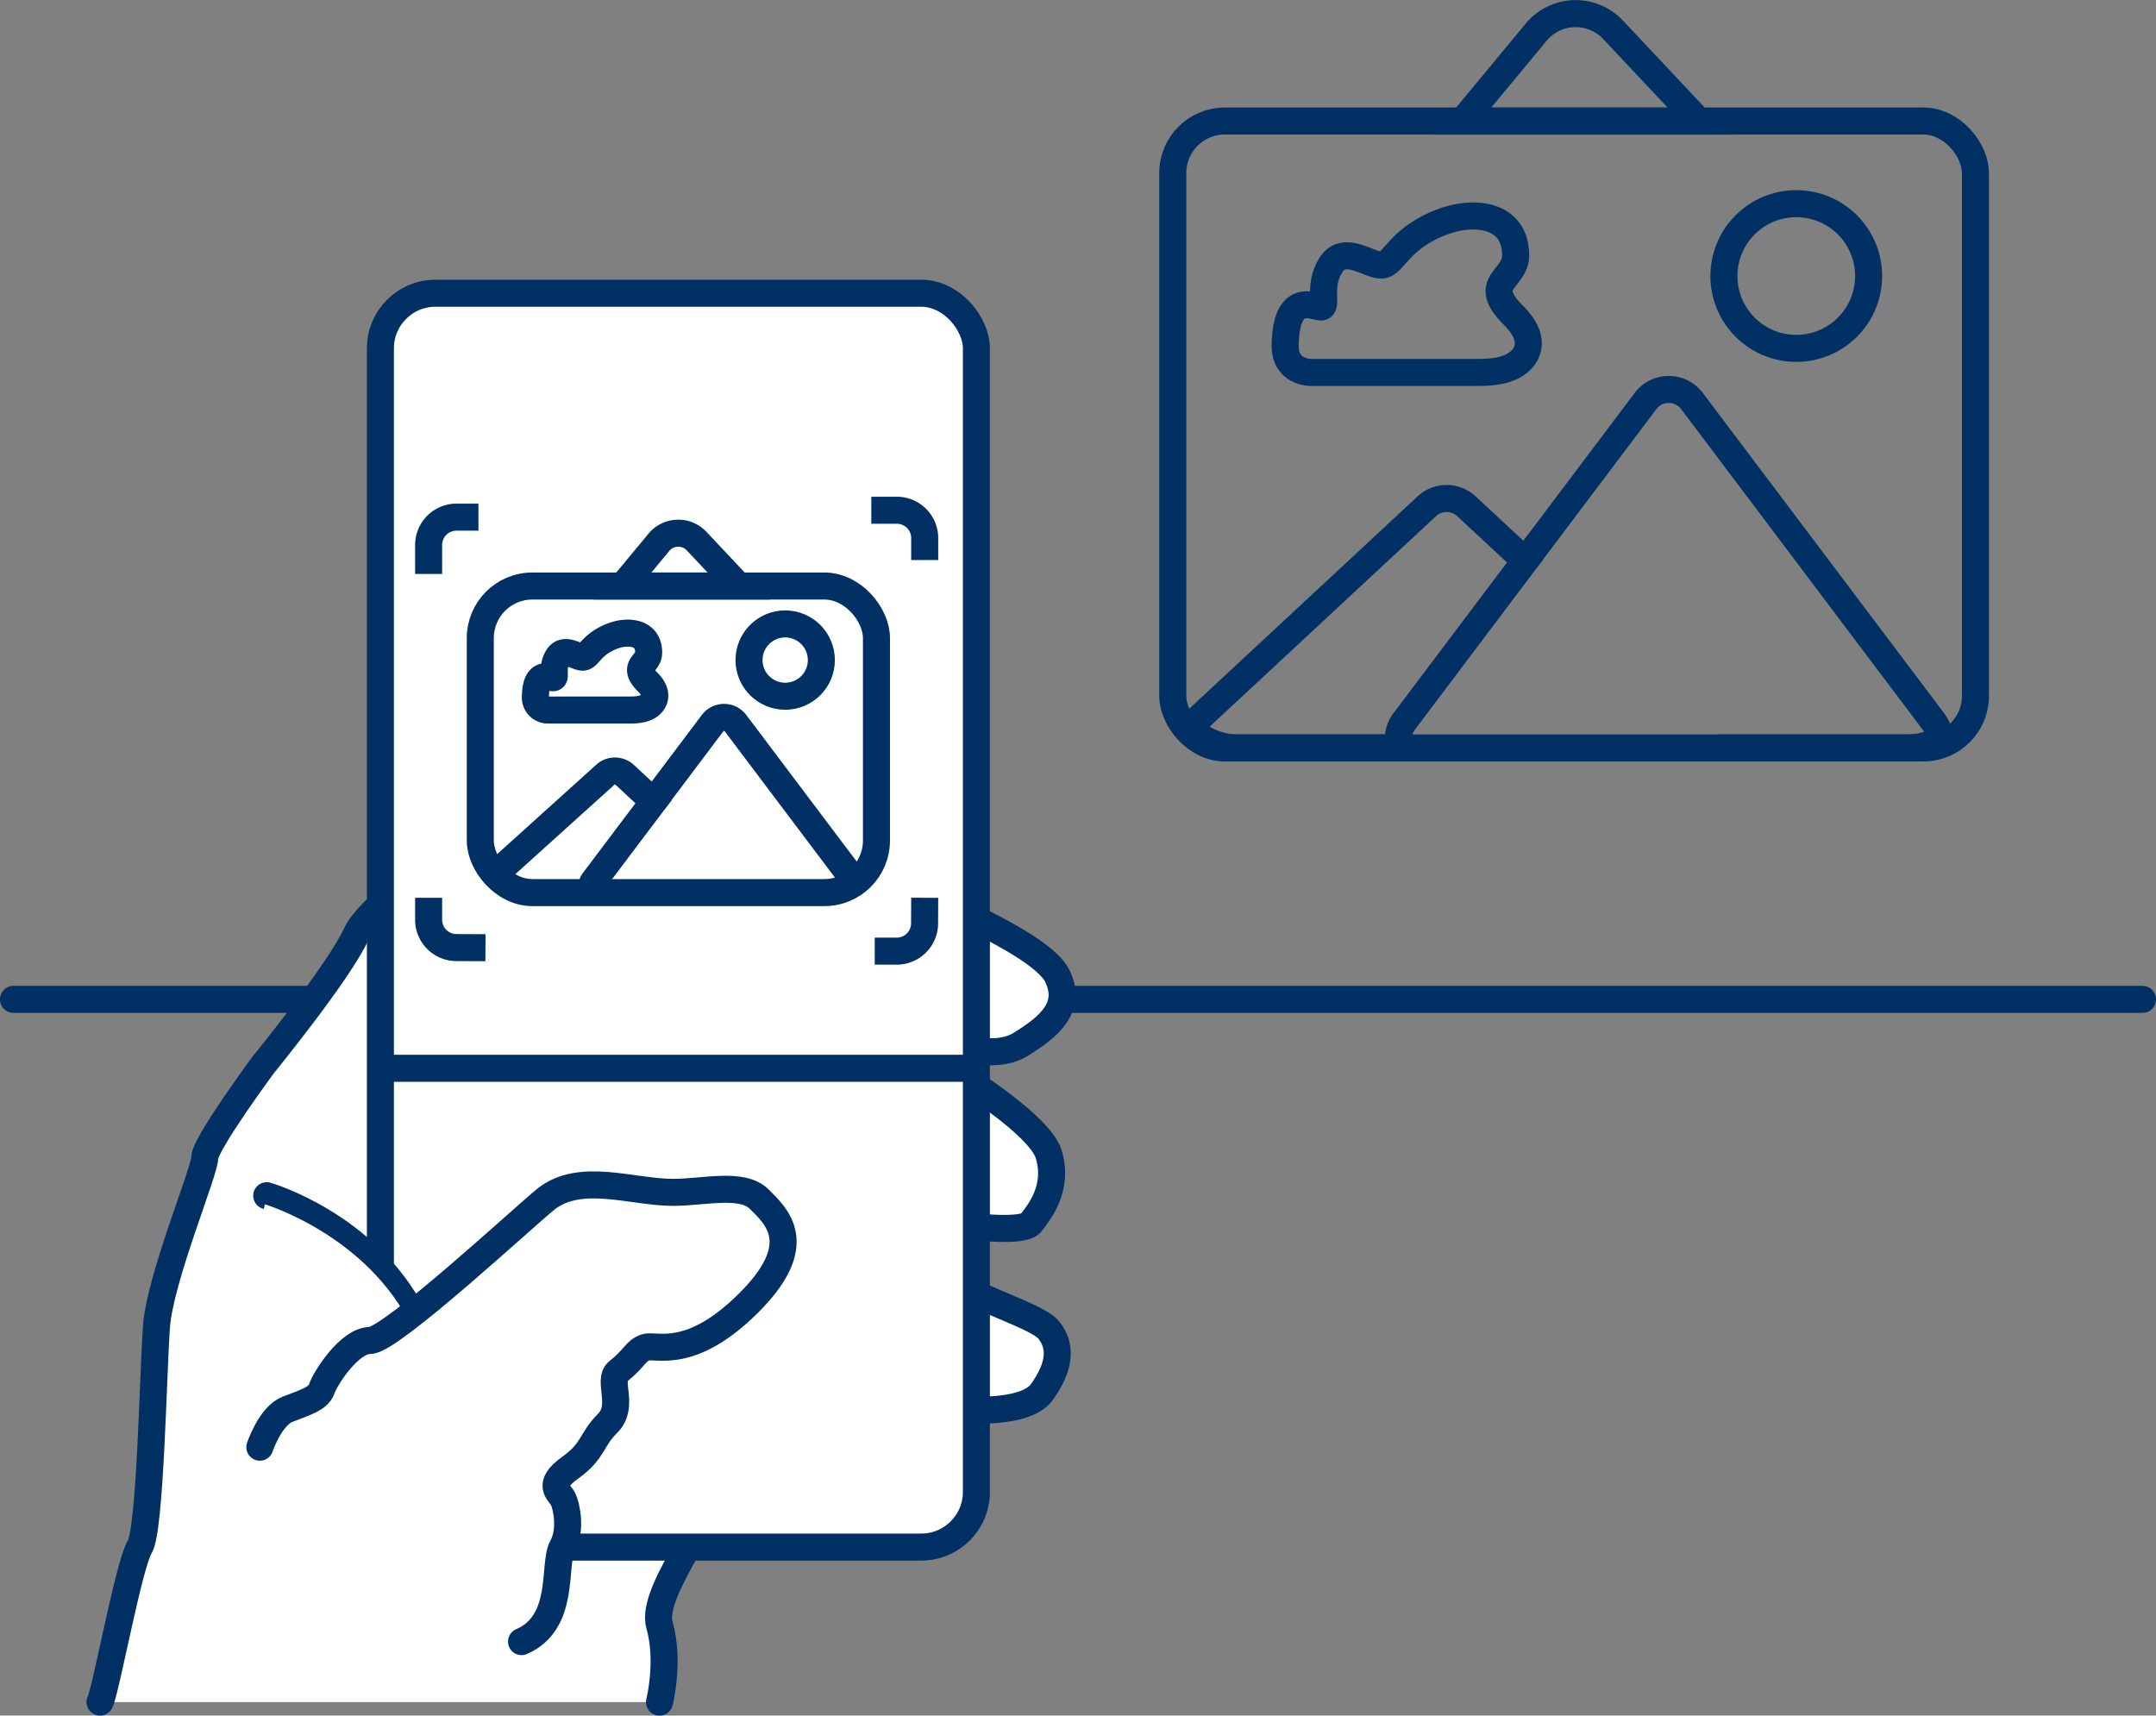 <svg xmlns="http://www.w3.org/2000/svg" viewBox="0 0 797.67 634.79"><rect x="0" y="0" width="797.67" height="634.79" fill="#808080" stroke="none"/><defs><style>.cls-1,.cls-5{fill:none;}.cls-1,.cls-2,.cls-3,.cls-5{stroke:#003064;stroke-miterlimit:10;stroke-width:10px;}.cls-1,.cls-2{stroke-linecap:round;}.cls-2,.cls-3,.cls-4{fill:#fff;}</style></defs><g id="Ebene_2" data-name="Ebene 2"><g id="Ebene_1-2" data-name="Ebene 1"><line class="cls-1" x1="792.67" y1="369.78" x2="5" y2="369.78"/><path class="cls-2" d="M244,629.79s3.82-15,0-28.52,24.21-44.13,34.41-79.81,75.8,0,75.8,0,24.89,2.55,31.26-6.38,7.65-16.57,2.55-22.94-37-14-35.69-21.67-2.55-19.11,1.28-17.84,25,3.63,27.81-.1,10.42-12.65,6.6-25.39-43.33-35.69-43.33-35.69l7.64-5.1s15.17,6.38,25.43,0,19.1-13.56,13.41-25.26-46.48-28.27-46.48-28.27L186.62,301s-48.43,30.59-54.8,44.61S97.4,394,97.4,394s-21.66,29.32-21.66,34.41S59.17,473,57.89,490.87s-2.25,75.2-6.22,81.57S39.08,626,37,629.79"/><rect class="cls-3" x="140.74" y="108.5" width="220.5" height="463.94" rx="20.39"/><path class="cls-2" d="M98.68,442.43s36.59,10.55,54,44.15"/><path class="cls-4" d="M152.66,491.68C136.28,457.09,98,445.62,98,445.62L87.21,492.78l65.64,15.29Z"/><path class="cls-3" d="M247.8,441.16s10.2,14,12.75,19.12,20.39,11.47,28,5.1"/><path class="cls-2" d="M96.13,535.48s3.82-11.47,10.2-14,11.47-3.83,12.74-7.65S129.27,496,136.92,496s57.22-46,65-52.26c12.74-10.2,31.86-2.55,47.16-2.55,11.47,0,25.49-3.82,31.86,2.55s17.84,16.57-3.82,38.24-34.42,15.29-38.24,16.56-3.82,3.83-10.2,8.93c-4.1,3.28,2.55,12.74-3.82,19.11s-5.1,10.2-14,16.57-3.82,8.93-2.55,11.47,3.24,11.48-.29,17.85,1.43,27.85-15.07,34.95"/><rect class="cls-5" x="433.89" y="44.78" width="296.97" height="231.97" rx="19.25"/><path class="cls-5" d="M635.9,276.74h69.78a24.46,24.46,0,0,0,11.8-3,10.63,10.63,0,0,0-2.17-6.79L626,148.39a10.77,10.77,0,0,0-17.2,0l-44.55,59.14"/><path class="cls-5" d="M519.52,266.93l44.75-59.4-21.73-20.2a10.77,10.77,0,0,0-14.66,0L440,269.06a24.44,24.44,0,0,0,17.8,7.68h60.11A10.61,10.61,0,0,1,519.52,266.93Z"/><path class="cls-5" d="M484.87,137.82H546c4.82,0,9.9-.22,14.1-2.58,4.48-2.52,9.44-9-.15-18.55-12.44-12.35.8-13.06.8-22.21,0-15.29-15.29-16.57-26.13-12.74-17.07,6-18.84,16.13-23.44,16.35s-13.88-7.87-18.8,0-1.09,15.51-3.64,15.51-13-6-13.25,14.21C475.31,137.82,484.87,137.82,484.87,137.82Z"/><circle class="cls-5" cx="664.58" cy="102.13" r="26.77"/><path class="cls-5" d="M596.77,11l31.78,33.81H541.09l27.25-32.91A19,19,0,0,1,596.77,11Z"/><rect class="cls-5" x="177.7" y="216.84" width="146.57" height="113.43" rx="19.25"/><path class="cls-5" d="M316,325.82l-43.89-58.26a5.3,5.3,0,0,0-8.46,0l-21.89,29.07"/><path class="cls-5" d="M219,330.65a5.25,5.25,0,0,1,.8-4.83l22-29.19-10.68-9.93a5.29,5.29,0,0,0-7.21,0l-39.81,35.93"/><path class="cls-5" d="M202.74,262.72h30c2.37,0,4.87-.1,6.93-1.26s4.64-4.44-.07-9.12c-6.11-6.07.39-6.42.39-10.92,0-7.51-7.51-8.14-12.84-6.26-8.39,3-9.26,7.93-11.52,8s-6.82-3.87-9.24,0-.54,7.62-1.79,7.62-6.38-2.95-6.51,7A4.6,4.6,0,0,0,202.74,262.72Z"/><circle class="cls-5" cx="290.5" cy="244.24" r="13.38"/><path class="cls-5" d="M257.74,200.23l15.62,16.61h-43l13.4-16.17A9.32,9.32,0,0,1,257.74,200.23Z"/><path class="cls-5" d="M158.58,212.38l0-10.78a10.31,10.31,0,0,1,10.31-10.25h8.12"/><path class="cls-5" d="M179.61,350.67l-10.78-.05a10.31,10.31,0,0,1-10.25-10.31v-8.12"/><path class="cls-5" d="M342.12,332.19l-.05,9.5a10.3,10.3,0,0,1-10.3,10.25h-8.13"/><path class="cls-5" d="M322.36,188.8l9.51,0a10.3,10.3,0,0,1,10.25,10.3v8.13"/><line class="cls-5" x1="141.38" y1="395.28" x2="361.87" y2="395.28"/></g></g></svg>
